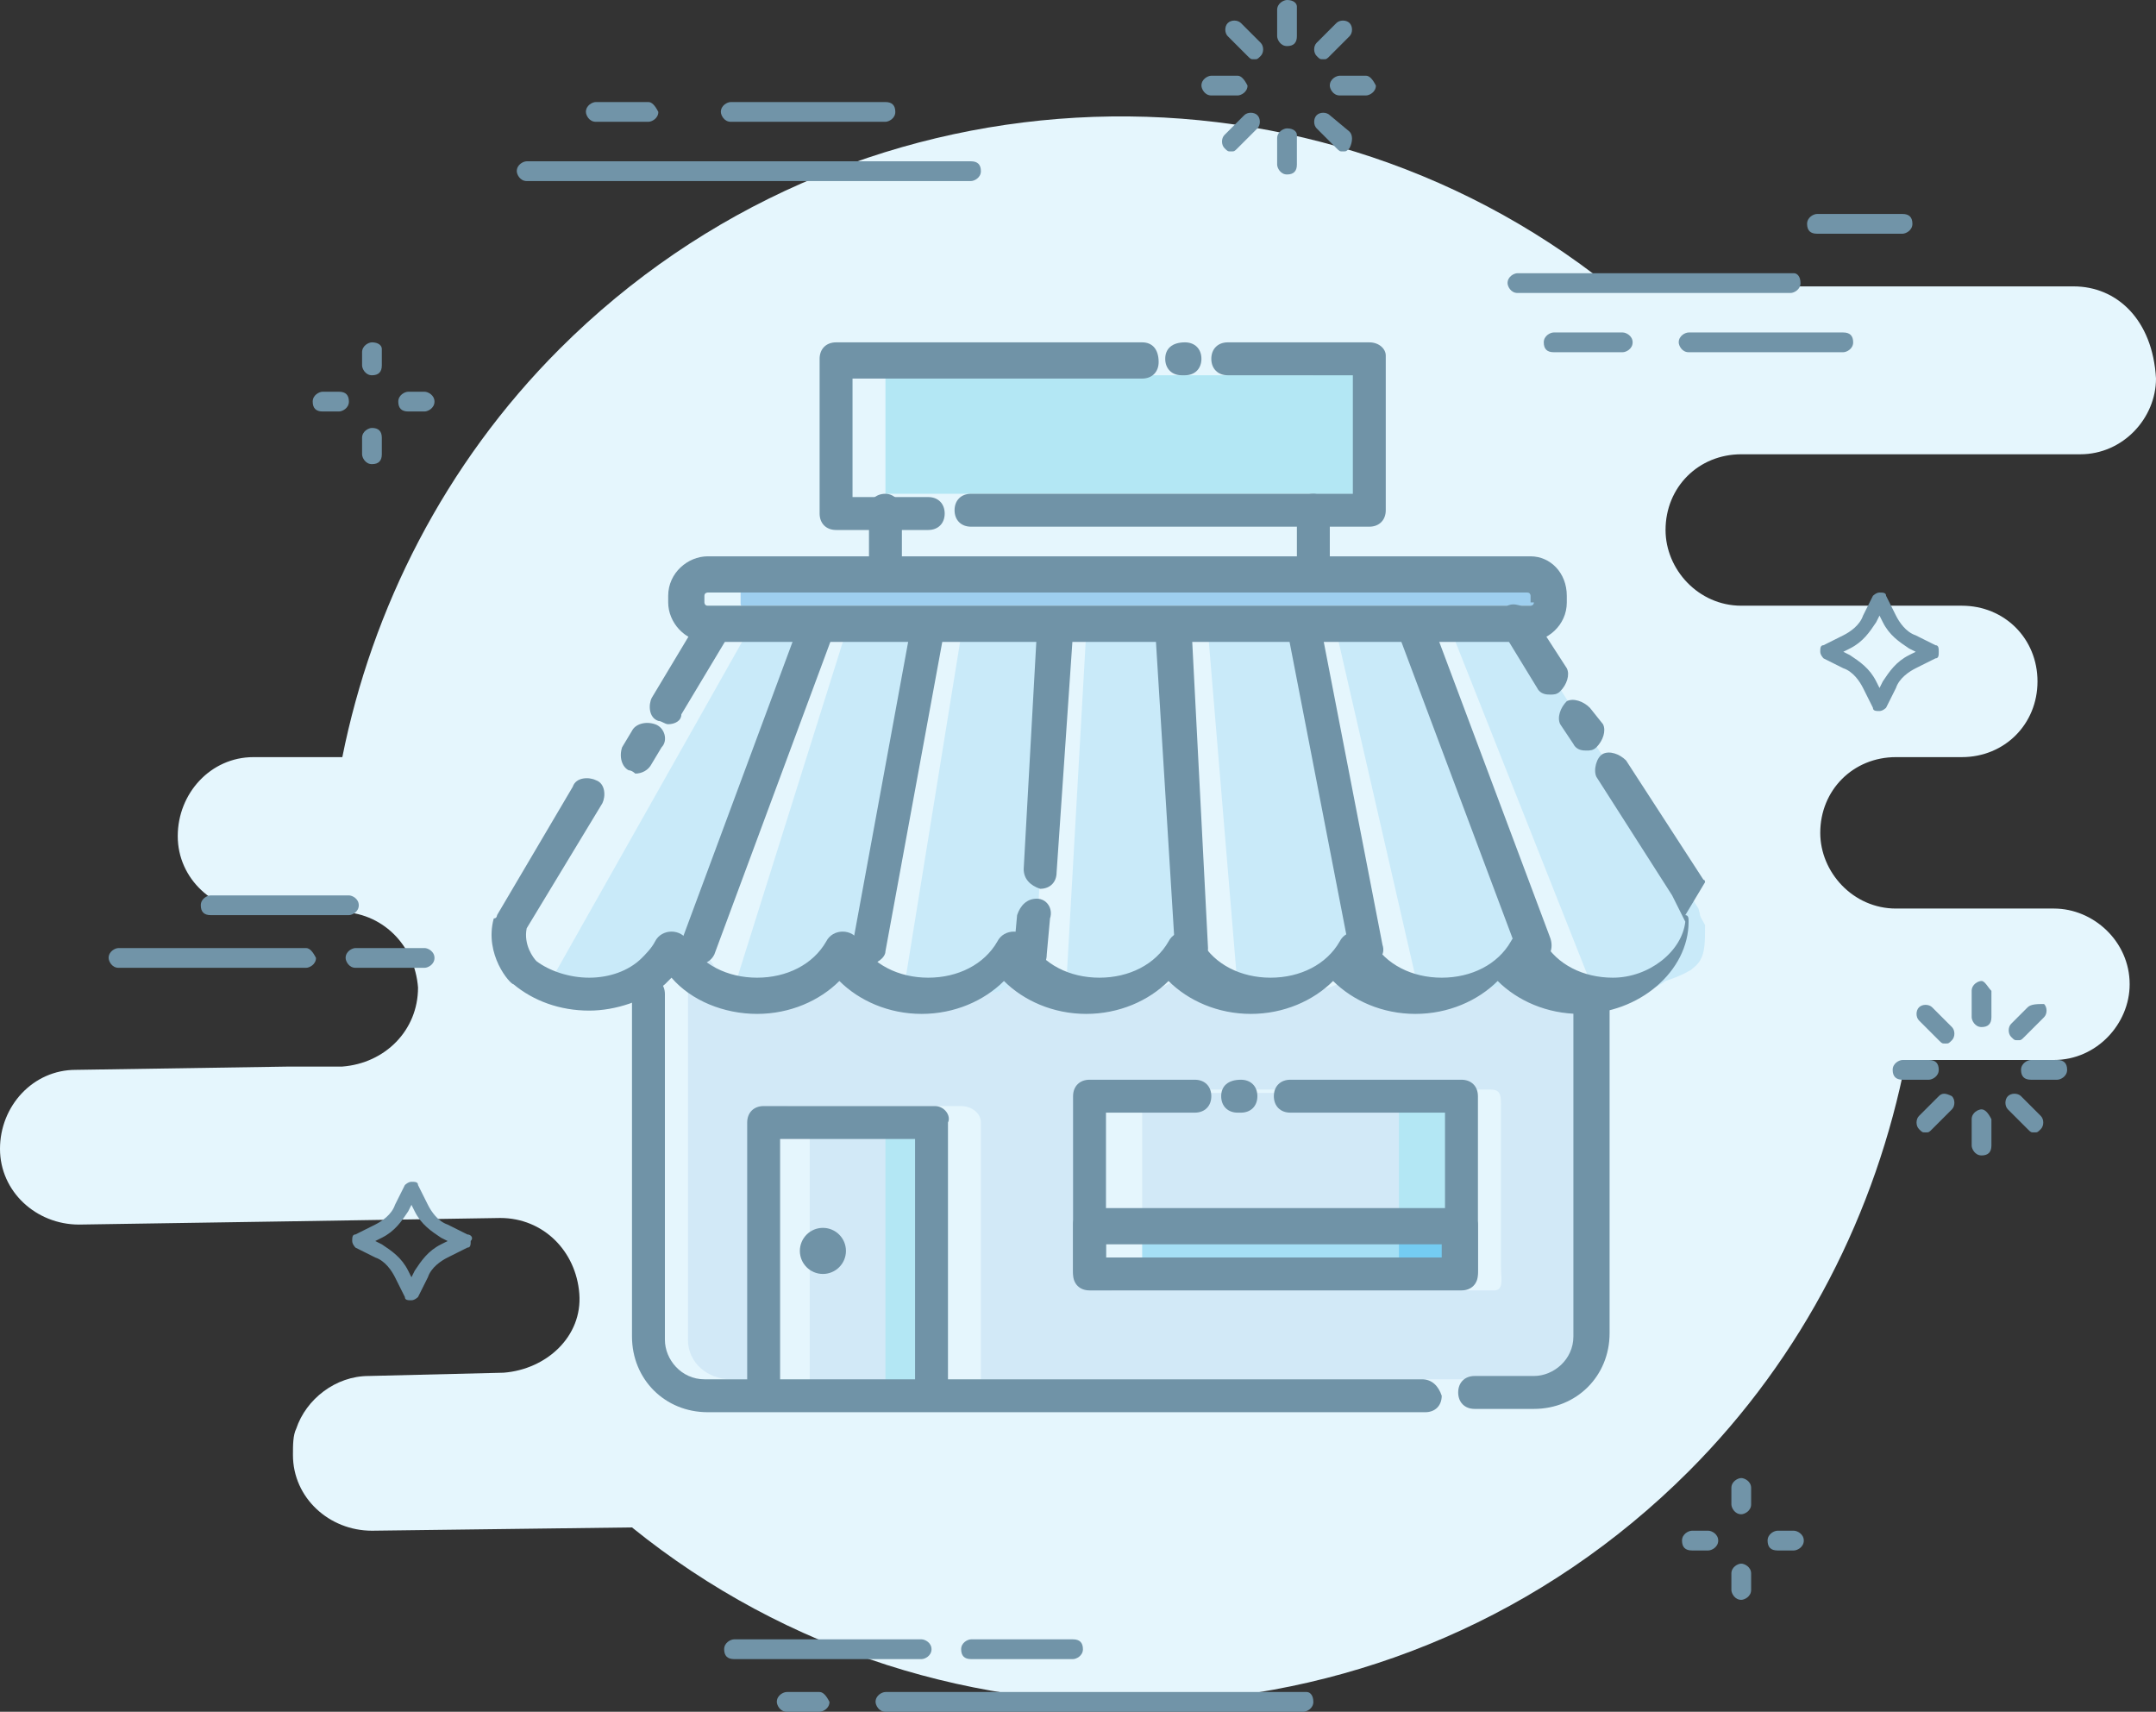 <?xml version="1.0" encoding="utf-8"?>
<!-- Generator: Adobe Illustrator 19.0.0, SVG Export Plug-In . SVG Version: 6.00 Build 0)  -->
<svg version="1.1" id="Digital_Marketing" xmlns="http://www.w3.org/2000/svg" xmlns:xlink="http://www.w3.org/1999/xlink" x="0px"
	 y="0px" viewBox="-387.1 272.6 65.5 52" style="enable-background:new -387.1 272.6 65.5 52;" xml:space="preserve">
<rect x="-387.1" y="272.6" width="65.5" height="52" fill="#333333" stroke="none"/>
<style type="text/css">
	.st0{fill:#E5F6FD;}
	.st1{fill:#7194A8;}
	.st2{fill:#C9EAF9;}
	.st3{fill:#B3E7F4;}
	.st4{fill:#9ECFEF;}
	.st5{fill:#D2E9F7;}
	.st6{fill:#A5DFF5;}
	.st7{fill:#74CCF2;}
	.st8{fill:#7093A7;}
</style>
<g id="XMLID_1248_">
	<g id="XMLID_54_">
		<path id="XMLID_60_" class="st0" d="M-381.7,298L-381.7,298L-381.7,298z"/>
		<path id="XMLID_59_" class="st0" d="M-322.6,302.3L-322.6,302.3L-322.6,302.3z"/>
		<path id="XMLID_58_" class="st0" d="M-321.7,283.6L-321.7,283.6L-321.7,283.6z"/>
		<path id="XMLID_57_" class="st0" d="M-336.7,288.3L-336.7,288.3L-336.7,288.3z"/>
		<path id="XMLID_56_" class="st0" d="M-332,297.6L-332,297.6L-332,297.6z"/>
		<path id="XMLID_55_" class="st0" d="M-324.1,281.3h-14.1c-9.4-7.5-23.2-6.8-31.9,1.9c-3.5,3.5-5.7,7.9-6.6,12.4h-2.7
			c-1.3,0-2.3,1.1-2.3,2.4c0,1.3,1.1,2.3,2.4,2.3h0.9h1.6c1.3,0,2.3,1,2.4,2.3c0,1.3-1,2.3-2.3,2.4h-1.6l-6.5,0.1
			c-1.3,0-2.3,1.1-2.3,2.4c0,1.3,1.1,2.3,2.4,2.3l6.5-0.1l6.3-0.1c1.3,0,2.3,1,2.4,2.3c0.1,1.3-1,2.3-2.3,2.4l-4.1,0.1
			c-1,0-1.9,0.7-2.2,1.6c-0.1,0.2-0.1,0.5-0.1,0.8c0,1.3,1.1,2.3,2.4,2.3l7.9-0.1c9.4,7.6,23.3,7.1,32.1-1.7
			c3.5-3.5,5.7-7.9,6.6-12.5h4.5c1.3,0,2.3-1.1,2.3-2.3c0-1.3-1.1-2.3-2.3-2.3h-2.8h-2c-1.3,0-2.3-1.1-2.3-2.3l0,0l0,0l0,0
			c0-1.3,1-2.3,2.3-2.3h2l0,0c1.3,0,2.3-1,2.3-2.3l0,0c0-1.3-1-2.3-2.3-2.3l0,0h-6.7c-1.3,0-2.3-1.1-2.3-2.3l0,0l0,0l0,0
			c0-1.3,1-2.3,2.3-2.3h6.7h3.6c1.3,0,2.3-1.1,2.3-2.3C-321.7,282.3-322.8,281.3-324.1,281.3z"/>
	</g>
</g>
<g id="XMLID_1061_">
	<g id="XMLID_688_">
		<g id="XMLID_827_">
			<path id="XMLID_828_" class="st1" d="M-354.5,322.4h-3.1c-0.1,0-0.3,0.1-0.3,0.3c0,0.2,0.1,0.3,0.3,0.3h3.1
				c0.1,0,0.3-0.1,0.3-0.3C-354.2,322.5-354.3,322.4-354.5,322.4z"/>
		</g>
		<g id="XMLID_825_">
			<path id="XMLID_826_" class="st1" d="M-359.1,322.4h-5.7c-0.1,0-0.3,0.1-0.3,0.3c0,0.2,0.1,0.3,0.3,0.3h5.7
				c0.1,0,0.3-0.1,0.3-0.3C-358.8,322.5-359,322.4-359.1,322.4z"/>
		</g>
		<g id="XMLID_821_">
			<path id="XMLID_823_" class="st1" d="M-374.2,301.4h-2.1c-0.1,0-0.3,0.1-0.3,0.3c0,0.1,0.1,0.3,0.3,0.3h2.1
				c0.1,0,0.3-0.1,0.3-0.3C-373.9,301.5-374.1,301.4-374.2,301.4z"/>
		</g>
		<g id="XMLID_819_">
			<path id="XMLID_820_" class="st1" d="M-377.8,301.4h-5.7c-0.1,0-0.3,0.1-0.3,0.3c0,0.1,0.1,0.3,0.3,0.3h5.7
				c0.1,0,0.3-0.1,0.3-0.3C-377.6,301.5-377.7,301.4-377.8,301.4z"/>
		</g>
		<g id="XMLID_789_">
			<path id="XMLID_790_" class="st1" d="M-376.5,299.8h-4.2c-0.1,0-0.3,0.1-0.3,0.3s0.1,0.3,0.3,0.3h4.2c0.1,0,0.3-0.1,0.3-0.3
				S-376.4,299.8-376.5,299.8z"/>
		</g>
		<g id="XMLID_787_">
			<path id="XMLID_788_" class="st1" d="M-347.4,324h-12.8c-0.1,0-0.3,0.1-0.3,0.3c0,0.1,0.1,0.3,0.3,0.3h12.7
				c0.1,0,0.3-0.1,0.3-0.3C-347.2,324.1-347.3,324-347.4,324z"/>
		</g>
		<g id="XMLID_785_">
			<path id="XMLID_786_" class="st1" d="M-362.2,324h-1c-0.1,0-0.3,0.1-0.3,0.3c0,0.1,0.1,0.3,0.3,0.3h1c0.1,0,0.3-0.1,0.3-0.3
				C-362,324.1-362.1,324-362.2,324z"/>
		</g>
		<g id="XMLID_768_">
			<g id="XMLID_783_">
				<path id="XMLID_784_" class="st1" d="M-345.6,274.9h-0.8c-0.1,0-0.3,0.1-0.3,0.3c0,0.1,0.1,0.3,0.3,0.3h0.8
					c0.1,0,0.3-0.1,0.3-0.3C-345.4,275-345.5,274.9-345.6,274.9z"/>
			</g>
			<g id="XMLID_781_">
				<path id="XMLID_782_" class="st1" d="M-349.5,274.9h-0.8c-0.1,0-0.3,0.1-0.3,0.3c0,0.1,0.1,0.3,0.3,0.3h0.8
					c0.1,0,0.3-0.1,0.3-0.3C-349.3,275-349.4,274.9-349.5,274.9z"/>
			</g>
			<g id="XMLID_779_">
				<path id="XMLID_780_" class="st1" d="M-346.5,273.3l-0.6,0.6c-0.1,0.1-0.1,0.3,0,0.4c0.1,0.1,0.1,0.1,0.2,0.1
					c0.1,0,0.1,0,0.2-0.1l0.6-0.6c0.1-0.1,0.1-0.3,0-0.4C-346.2,273.2-346.4,273.2-346.5,273.3z"/>
			</g>
			<g id="XMLID_777_">
				<path id="XMLID_778_" class="st1" d="M-349.3,276.1l-0.6,0.6c-0.1,0.1-0.1,0.3,0,0.4c0.1,0.1,0.1,0.1,0.2,0.1s0.1,0,0.2-0.1
					l0.6-0.6c0.1-0.1,0.1-0.3,0-0.4C-349,276-349.2,276-349.3,276.1z"/>
			</g>
			<g id="XMLID_775_">
				<path id="XMLID_776_" class="st1" d="M-348,272.6c-0.1,0-0.3,0.1-0.3,0.3v0.8c0,0.1,0.1,0.3,0.3,0.3c0.2,0,0.3-0.1,0.3-0.3v-0.9
					C-347.7,272.7-347.8,272.6-348,272.6z"/>
			</g>
			<g id="XMLID_773_">
				<path id="XMLID_774_" class="st1" d="M-348,276.5c-0.1,0-0.3,0.1-0.3,0.3v0.8c0,0.1,0.1,0.3,0.3,0.3c0.2,0,0.3-0.1,0.3-0.3v-0.9
					C-347.7,276.6-347.8,276.5-348,276.5z"/>
			</g>
			<g id="XMLID_771_">
				<path id="XMLID_772_" class="st1" d="M-349.4,273.3c-0.1-0.1-0.3-0.1-0.4,0c-0.1,0.1-0.1,0.3,0,0.4l0.6,0.6
					c0.1,0.1,0.1,0.1,0.2,0.1c0.1,0,0.1,0,0.2-0.1c0.1-0.1,0.1-0.3,0-0.4L-349.4,273.3z"/>
			</g>
			<g id="XMLID_769_">
				<path id="XMLID_770_" class="st1" d="M-346.7,276.1c-0.1-0.1-0.3-0.1-0.4,0s-0.1,0.3,0,0.4l0.6,0.6c0.1,0.1,0.1,0.1,0.2,0.1
					s0.1,0,0.2-0.1c0.1-0.2,0.1-0.4,0-0.5L-346.7,276.1z"/>
			</g>
		</g>
		<g id="XMLID_751_">
			<g id="XMLID_766_">
				<path id="XMLID_767_" class="st1" d="M-324.6,304.8h-0.8c-0.1,0-0.3,0.1-0.3,0.3s0.1,0.3,0.3,0.3h0.8c0.1,0,0.3-0.1,0.3-0.3
					S-324.4,304.8-324.6,304.8z"/>
			</g>
			<g id="XMLID_764_">
				<path id="XMLID_765_" class="st1" d="M-328.5,304.8h-0.8c-0.1,0-0.3,0.1-0.3,0.3s0.1,0.3,0.3,0.3h0.8c0.1,0,0.3-0.1,0.3-0.3
					S-328.3,304.8-328.5,304.8z"/>
			</g>
			<g id="XMLID_762_">
				<path id="XMLID_763_" class="st1" d="M-325.5,303.2l-0.5,0.5c-0.1,0.1-0.1,0.3,0,0.4s0.1,0.1,0.2,0.1c0.1,0,0.1,0,0.2-0.1
					l0.6-0.6c0.1-0.1,0.1-0.3,0-0.4C-325.2,303.1-325.4,303.1-325.5,303.2z"/>
			</g>
			<g id="XMLID_760_">
				<path id="XMLID_761_" class="st1" d="M-328.2,305.9l-0.6,0.6c-0.1,0.1-0.1,0.3,0,0.4c0.1,0.1,0.1,0.1,0.2,0.1s0.1,0,0.2-0.1
					l0.6-0.6c0.1-0.1,0.1-0.3,0-0.4C-328,305.8-328.1,305.8-328.2,305.9z"/>
			</g>
			<g id="XMLID_758_">
				<path id="XMLID_759_" class="st1" d="M-326.9,302.4c-0.1,0-0.3,0.1-0.3,0.3v0.8c0,0.1,0.1,0.3,0.3,0.3c0.2,0,0.3-0.1,0.3-0.3
					v-0.8C-326.7,302.6-326.8,302.4-326.9,302.4z"/>
			</g>
			<g id="XMLID_756_">
				<path id="XMLID_757_" class="st1" d="M-326.9,306.3c-0.1,0-0.3,0.1-0.3,0.3v0.8c0,0.1,0.1,0.3,0.3,0.3c0.2,0,0.3-0.1,0.3-0.3
					v-0.8C-326.7,306.4-326.8,306.3-326.9,306.3z"/>
			</g>
			<g id="XMLID_754_">
				<path id="XMLID_755_" class="st1" d="M-328.4,303.2c-0.1-0.1-0.3-0.1-0.4,0c-0.1,0.1-0.1,0.3,0,0.4l0.6,0.6
					c0.1,0.1,0.1,0.1,0.2,0.1c0.1,0,0.1,0,0.2-0.1s0.1-0.3,0-0.4L-328.4,303.2z"/>
			</g>
			<g id="XMLID_752_">
				<path id="XMLID_753_" class="st1" d="M-325.7,305.9c-0.1-0.1-0.3-0.1-0.4,0c-0.1,0.1-0.1,0.3,0,0.4l0.6,0.6
					c0.1,0.1,0.1,0.1,0.2,0.1s0.1,0,0.2-0.1c0.1-0.1,0.1-0.3,0-0.4L-325.7,305.9z"/>
			</g>
		</g>
		<g id="XMLID_747_">
			<path id="XMLID_748_" class="st1" d="M-328.3,292.2l-0.6-0.3c-0.3-0.1-0.5-0.4-0.6-0.6l-0.3-0.6c0-0.1-0.1-0.1-0.2-0.1
				s-0.2,0.1-0.2,0.1l-0.3,0.6c-0.1,0.3-0.4,0.5-0.6,0.6l0,0l-0.6,0.3c-0.1,0-0.1,0.1-0.1,0.2c0,0.1,0.1,0.2,0.1,0.2l0.6,0.3
				c0.3,0.1,0.5,0.4,0.6,0.6l0.3,0.6c0,0.1,0.1,0.1,0.2,0.1s0.2-0.1,0.2-0.1l0.3-0.6c0.1-0.3,0.4-0.5,0.6-0.6l0.6-0.3
				c0.1,0,0.1-0.1,0.1-0.2C-328.2,292.3-328.2,292.2-328.3,292.2z M-329.1,292.5c-0.4,0.2-0.6,0.5-0.8,0.8l-0.1,0.2l-0.1-0.2
				c-0.2-0.4-0.5-0.6-0.8-0.8l-0.2-0.1l0.2-0.1l0,0c0.4-0.2,0.6-0.5,0.8-0.8l0.1-0.2l0.1,0.2c0.2,0.4,0.5,0.6,0.8,0.8l0.2,0.1
				L-329.1,292.5z"/>
		</g>
		<g id="XMLID_740_">
			<path id="XMLID_741_" class="st1" d="M-372.9,310.1l-0.6-0.3c-0.3-0.1-0.5-0.4-0.6-0.6l-0.3-0.6c0-0.1-0.1-0.1-0.2-0.1
				s-0.2,0.1-0.2,0.1l-0.3,0.6c-0.1,0.3-0.4,0.5-0.6,0.6l-0.6,0.3c-0.1,0-0.1,0.1-0.1,0.2c0,0.1,0.1,0.2,0.1,0.2l0.6,0.3
				c0.3,0.1,0.5,0.4,0.6,0.6l0.3,0.6c0,0.1,0.1,0.1,0.2,0.1s0.2-0.1,0.2-0.1l0.3-0.6c0.1-0.3,0.4-0.5,0.6-0.6l0.6-0.3
				c0.1,0,0.1-0.1,0.1-0.2C-372.7,310.2-372.8,310.1-372.9,310.1z M-373.7,310.4c-0.4,0.2-0.6,0.5-0.8,0.8l-0.1,0.2l-0.1-0.2
				c-0.2-0.4-0.5-0.6-0.8-0.8l-0.2-0.1l0.2-0.1c0.4-0.2,0.6-0.5,0.8-0.8l0.1-0.2l0.1,0.2c0.2,0.4,0.5,0.6,0.8,0.8l0.2,0.1
				L-373.7,310.4z"/>
		</g>
		<g id="XMLID_724_">
			<g id="XMLID_736_">
				<path id="XMLID_738_" class="st1" d="M-332.6,319.1h-0.5c-0.1,0-0.3,0.1-0.3,0.3c0,0.2,0.1,0.3,0.3,0.3h0.5
					c0.1,0,0.3-0.1,0.3-0.3C-332.3,319.2-332.5,319.1-332.6,319.1z"/>
			</g>
			<g id="XMLID_732_">
				<path id="XMLID_734_" class="st1" d="M-335.2,319.1h-0.5c-0.1,0-0.3,0.1-0.3,0.3c0,0.2,0.1,0.3,0.3,0.3h0.5
					c0.1,0,0.3-0.1,0.3-0.3C-334.9,319.2-335.1,319.1-335.2,319.1z"/>
			</g>
			<g id="XMLID_728_">
				<path id="XMLID_730_" class="st1" d="M-334.2,317.5c-0.1,0-0.3,0.1-0.3,0.3v0.5c0,0.1,0.1,0.3,0.3,0.3c0.1,0,0.3-0.1,0.3-0.3
					v-0.5C-333.9,317.6-334.1,317.5-334.2,317.5z"/>
			</g>
			<g id="XMLID_725_">
				<path id="XMLID_726_" class="st1" d="M-334.2,320.1c-0.1,0-0.3,0.1-0.3,0.3v0.5c0,0.1,0.1,0.3,0.3,0.3c0.1,0,0.3-0.1,0.3-0.3
					v-0.5C-333.9,320.2-334.1,320.1-334.2,320.1z"/>
			</g>
		</g>
		<g id="XMLID_710_">
			<g id="XMLID_722_">
				<path id="XMLID_723_" class="st1" d="M-374.2,284.5h-0.5c-0.1,0-0.3,0.1-0.3,0.3c0,0.2,0.1,0.3,0.3,0.3h0.5
					c0.1,0,0.3-0.1,0.3-0.3C-373.9,284.6-374.1,284.5-374.2,284.5z"/>
			</g>
			<g id="XMLID_720_">
				<path id="XMLID_721_" class="st1" d="M-376.8,284.5h-0.5c-0.1,0-0.3,0.1-0.3,0.3c0,0.2,0.1,0.3,0.3,0.3h0.5
					c0.1,0,0.3-0.1,0.3-0.3C-376.5,284.6-376.6,284.5-376.8,284.5z"/>
			</g>
			<g id="XMLID_716_">
				<path id="XMLID_718_" class="st1" d="M-375.8,283c-0.1,0-0.3,0.1-0.3,0.3v0.4c0,0.1,0.1,0.3,0.3,0.3c0.2,0,0.3-0.1,0.3-0.3v-0.5
					C-375.5,283.1-375.6,283-375.8,283z"/>
			</g>
			<g id="XMLID_712_">
				<path id="XMLID_714_" class="st1" d="M-375.8,285.6c-0.1,0-0.3,0.1-0.3,0.3v0.5c0,0.1,0.1,0.3,0.3,0.3c0.2,0,0.3-0.1,0.3-0.3
					v-0.5C-375.5,285.7-375.6,285.6-375.8,285.6z"/>
			</g>
		</g>
		<g id="XMLID_706_">
			<path id="XMLID_708_" class="st1" d="M-329.3,279.1h-2.6c-0.1,0-0.3,0.1-0.3,0.3c0,0.2,0.1,0.3,0.3,0.3h2.6
				c0.1,0,0.3-0.1,0.3-0.3C-329,279.2-329.1,279.1-329.3,279.1z"/>
		</g>
		<g id="XMLID_703_">
			<path id="XMLID_704_" class="st1" d="M-332.6,280.9h-8.4c-0.1,0-0.3,0.1-0.3,0.3c0,0.1,0.1,0.3,0.3,0.3h8.3
				c0.1,0,0.3-0.1,0.3-0.3C-332.4,281-332.5,280.9-332.6,280.9z"/>
		</g>
		<g id="XMLID_700_">
			<path id="XMLID_701_" class="st1" d="M-337.8,282.7h-2.1c-0.1,0-0.3,0.1-0.3,0.3c0,0.2,0.1,0.3,0.3,0.3h2.1
				c0.1,0,0.3-0.1,0.3-0.3C-337.5,282.8-337.7,282.7-337.8,282.7z"/>
		</g>
		<g id="XMLID_697_">
			<path id="XMLID_698_" class="st1" d="M-331.1,282.7h-4.7c-0.1,0-0.3,0.1-0.3,0.3c0,0.1,0.1,0.3,0.3,0.3h4.7
				c0.1,0,0.3-0.1,0.3-0.3C-330.8,282.8-330.9,282.7-331.1,282.7z"/>
		</g>
		<g id="XMLID_693_">
			<path id="XMLID_695_" class="st1" d="M-357.6,277.5h-13.5c-0.1,0-0.3,0.1-0.3,0.3c0,0.1,0.1,0.3,0.3,0.3h13.5
				c0.1,0,0.3-0.1,0.3-0.3C-357.3,277.6-357.4,277.5-357.6,277.5z"/>
		</g>
		<g id="XMLID_691_">
			<path id="XMLID_692_" class="st1" d="M-360.2,275.7h-4.7c-0.1,0-0.3,0.1-0.3,0.3c0,0.1,0.1,0.3,0.3,0.3h4.7
				c0.1,0,0.3-0.1,0.3-0.3C-359.9,275.8-360,275.7-360.2,275.7z"/>
		</g>
		<g id="XMLID_689_">
			<path id="XMLID_690_" class="st1" d="M-367.4,275.7h-1.6c-0.1,0-0.3,0.1-0.3,0.3c0,0.1,0.1,0.3,0.3,0.3h1.6
				c0.1,0,0.3-0.1,0.3-0.3C-367.2,275.8-367.3,275.7-367.4,275.7z"/>
		</g>
	</g>
</g>
<g id="XMLID_480_">
	<g id="XMLID_1056_">
		<g id="XMLID_130_">
			<path id="XMLID_131_" class="st2" d="M-359.6,302.4c0.4,0.6,1,0.4,1.9,0.4s1.4-0.9,1.8-1.5l0.9-9.5l-2.9,0.1L-359.6,302.4z"/>
		</g>
	</g>
	<g id="XMLID_1052_">
		<g id="XMLID_127_">
			<path id="XMLID_128_" class="st2" d="M-351.4,292l-2.7-0.2l-0.6,10.6c0.4,0.6,1.1,0.3,1.9,0.3c0.8,0,1.6-0.7,2-1.2l0,0
				L-351.4,292z"/>
		</g>
	</g>
	<g id="XMLID_1050_">
		<g id="XMLID_124_">
			<path id="XMLID_125_" class="st2" d="M-350.4,291.8l0.9,10.8c0,0,2.4,1,3.4-1.1l-1.9-9.7H-350.4z"/>
		</g>
	</g>
	<g id="XMLID_1046_">
		<g id="XMLID_121_">
			<path id="XMLID_122_" class="st2" d="M-346.5,291.8l2.5,10.9c0.4,0.6,0.9,0.2,1.8,0.2s1.1-0.8,1.5-1.5l-3.5-9.6H-346.5z"/>
		</g>
	</g>
	<g id="XMLID_1041_">
		<g id="XMLID_133_">
			<rect id="XMLID_134_" x="-360.2" y="284" class="st3" width="14.5" height="3.6"/>
		</g>
	</g>
	<g id="XMLID_1037_">
		<rect id="XMLID_616_" x="-347.2" y="284" class="st3" width="1.6" height="3.6"/>
	</g>
	<g id="XMLID_1033_">
		<g id="XMLID_118_">
			<path id="XMLID_119_" class="st2" d="M-370.2,302.1c-0.1,0.4,0.7,0.4,0.8,0.5c0.4,0.3,0.9-0.1,1.5-0.1c0.6,0,1.3-0.5,1.8-0.8
				c0.1-0.1,0.2-0.2,0.3-0.3c0-0.1,0-0.1,0-0.2l3.4-9.2h-2.1L-370.2,302.1z"/>
		</g>
	</g>
	<g id="XMLID_1029_">
		<g id="XMLID_115_">
			<path id="XMLID_116_" class="st2" d="M-364.7,302.3c0.4,0.7,0.9,0.3,1.8,0.3c0.9,0,1.8-0.9,2.2-1.5l1.7-9.3h-2.4L-364.7,302.3z"
				/>
		</g>
	</g>
	<g id="XMLID_1024_">
		<path id="XMLID_596_" class="st4" d="M-340.3,290.5h-24.2c-0.1,0-0.1,0-0.1,0.1v0.3c0,0.1,0,0.1,0.1,0.1h24.1c0.1,0,0.2,0,0.2-0.1
			v-0.3C-340.2,290.5-340.3,290.5-340.3,290.5z"/>
	</g>
	<g id="XMLID_1016_">
		<path id="XMLID_1018_" class="st5" d="M-340.4,302c-0.6,0.6-3.3,1.3-5.3-0.1c-1.2,1.6-4.6,0.6-5.2-0.1c-1,1.8-4.3,0.7-4.9,0.1
			c-2.1,1.9-4.4,0.4-5-0.2c-0.6,0.6-2.8,1.9-4.3,0.6c-0.1,0.1-0.4-0.6-0.5-0.6c-0.3,0.2-0.4,0.4-0.6,0.5v11.1c0,0.7,0.6,1.2,1.3,1.2
			h1.3v-7.8c0-0.3,0.2-0.5,0.5-0.5h5.2c0.3,0,0.6,0.2,0.6,0.5v7.8h17.5c0.7,0,1.2-0.5,1.2-1.2v-10.1C-338.9,303-340,302.3-340.4,302
			z M-341.7,311.8h-11.6c-0.3,0-0.4-0.4-0.4-0.7v-1.4v-3.5c0-0.3,0.1-0.5,0.4-0.5h11.5c0.3,0,0.3,0.2,0.3,0.5v3.5v1.4
			C-341.5,311.4-341.4,311.8-341.7,311.8z"/>
	</g>
	<g id="XMLID_1012_">
		<g id="XMLID_112_">
			<path id="XMLID_113_" class="st2" d="M-340.8,291.8h-2.2l4.2,10.6c0,0.1,1.2,0.8,2.3,0c1.2-0.4,1.2-0.7,1.2-1.7l-1-1.8
				L-340.8,291.8z"/>
		</g>
	</g>
	<g id="XMLID_1007_">
		<path id="XMLID_588_" class="st2" d="M-335.5,300.2l-5.3-8.4l-1.1,0.1l5.5,10.1c0.7,0.2,0.8,0.1,0.7-0.3
			C-335.2,301.1-335.5,300.2-335.5,300.2z"/>
	</g>
	<g id="XMLID_1003_">
		<path id="XMLID_586_" class="st2" d="M-357.4,302.5c0.4,0.6,1.6,0.1,1.8-1.6l0.5-8.9h-1L-357.4,302.5z"/>
	</g>
	<g id="XMLID_996_">
		<path id="XMLID_581_" class="st2" d="M-352.5,291.8l0.1,10.5c0.4,0.6,1.3-0.3,1.7-0.8l-0.9-9.7
			C-351.6,291.8-352.5,291.8-352.5,291.8z"/>
	</g>
	<g id="XMLID_992_">
		<path id="XMLID_579_" class="st2" d="M-347.6,292l-1-0.3l1.7,10.7c0,0,1.6-0.5,1.3-1.2L-347.6,292z"/>
	</g>
	<g id="XMLID_987_">
		<path id="XMLID_577_" class="st2" d="M-345.1,291.8l3.1,10.6c0.4,0.6,1-0.4,1.4-1l-3.7-9.7h-0.8V291.8z"/>
	</g>
	<g id="XMLID_983_">
		<path id="XMLID_575_" class="st2" d="M-368.2,302.6c-0.1,0.4,1.3-0.8,1.8-1.2c0.1-0.1,0.2-0.2,0.3-0.3c0-0.1,0-0.2,0-0.2l3.3-9.2
			l-0.8,0.1L-368.2,302.6z"/>
	</g>
	<g id="XMLID_978_">
		<path id="XMLID_570_" class="st2" d="M-362.8,302.6c0.6,0.1,0.7,0,0.9-0.1c0.3-0.1,0.7-0.6,1.1-1.2l1.7-9.3l-1-0.2L-362.8,302.6z"
			/>
	</g>
	<g id="XMLID_974_">
		<g id="XMLID_142_">
			<rect id="XMLID_143_" x="-352.4" y="310.2" class="st6" width="10.1" height="0.8"/>
		</g>
	</g>
	<g id="XMLID_969_">
		<rect id="XMLID_566_" x="-352.4" y="305.8" class="st5" width="10.1" height="3.9"/>
	</g>
	<g id="XMLID_965_">
		<rect id="XMLID_564_" x="-362.5" y="307.1" class="st5" width="3.9" height="7.5"/>
	</g>
	<g id="XMLID_960_">
		<g id="XMLID_139_">
			<rect id="XMLID_140_" x="-360.2" y="307.1" class="st3" width="1.6" height="7.5"/>
		</g>
	</g>
	<g id="XMLID_956_">
		<g id="XMLID_136_">
			<rect id="XMLID_137_" x="-344.6" y="305.6" class="st3" width="1.6" height="4.4"/>
		</g>
	</g>
	<g id="XMLID_952_">
		<g id="XMLID_145_">
			<rect id="XMLID_146_" x="-344.6" y="310" class="st7" width="1.6" height="1"/>
		</g>
	</g>
	<g id="XMLID_948_">
		<path id="XMLID_555_" class="st5" d="M-341,314.9c0,0,1.8,0.1,1.8-1.3s0-11,0-11l-1.8-0.4V314.9z"/>
	</g>
	<g id="XMLID_945_">
		<g id="XMLID_103_">
			<path id="XMLID_104_" class="st8" d="M-343.9,314.5h-21.8c-0.7,0-1.2-0.6-1.2-1.2v-10.5c0-0.3-0.2-0.5-0.5-0.5
				c-0.3,0-0.5,0.2-0.5,0.5v10.4c0,1.3,1,2.3,2.3,2.3h21.8c0.3,0,0.5-0.2,0.5-0.5C-343.4,314.7-343.6,314.5-343.9,314.5z"/>
		</g>
	</g>
	<g id="XMLID_939_">
		<g id="XMLID_100_">
			<path id="XMLID_101_" class="st8" d="M-338.8,302.3c-0.3,0-0.5,0.2-0.5,0.5v10.4c0,0.7-0.6,1.2-1.2,1.2h-1.8
				c-0.3,0-0.5,0.2-0.5,0.5c0,0.3,0.2,0.5,0.5,0.5h1.8c1.3,0,2.3-1,2.3-2.3v-10.3C-338.3,302.5-338.5,302.3-338.8,302.3z"/>
		</g>
	</g>
	<g id="XMLID_934_">
		<g id="XMLID_93_">
			<path id="XMLID_98_" class="st8" d="M-365.1,291.1c-0.2-0.1-0.6-0.1-0.7,0.2l-1.5,2.5c-0.1,0.2-0.1,0.6,0.2,0.7
				c0.1,0,0.2,0.1,0.3,0.1c0.2,0,0.4-0.1,0.4-0.3l1.5-2.5C-364.7,291.5-364.8,291.2-365.1,291.1z"/>
		</g>
	</g>
	<g id="XMLID_930_">
		<g id="XMLID_90_">
			<path id="XMLID_91_" class="st8" d="M-367.2,294.6c-0.3-0.1-0.6,0-0.7,0.2l-0.3,0.5c-0.1,0.3,0,0.6,0.2,0.7
				c0.1,0,0.2,0.1,0.2,0.1c0.2,0,0.4-0.1,0.5-0.3l0.3-0.5C-366.8,295.1-366.9,294.7-367.2,294.6z"/>
		</g>
	</g>
	<g id="XMLID_925_">
		<g id="XMLID_86_">
			<path id="XMLID_87_" class="st8" d="M-335.3,299.4C-335.3,299.3-335.4,299.3-335.3,299.4l-2.4-3.7c-0.2-0.2-0.5-0.3-0.7-0.2
				c-0.2,0.1-0.3,0.5-0.2,0.7l2.3,3.6l0.4,0.8c-0.1,0.9-1.1,1.7-2.2,1.7c-0.9,0-1.7-0.4-2.1-1.1c-0.1-0.2-0.3-0.3-0.5-0.3l0,0
				c-0.2,0-0.4,0.1-0.5,0.3c-0.4,0.7-1.2,1.1-2.1,1.1c-0.9,0-1.7-0.4-2.1-1.1c-0.1-0.2-0.3-0.3-0.5-0.3l0,0c-0.2,0-0.4,0.1-0.5,0.3
				c-0.4,0.7-1.2,1.1-2.1,1.1s-1.7-0.4-2.1-1.1c-0.1-0.2-0.3-0.3-0.5-0.3l0,0c-0.2,0-0.4,0.1-0.5,0.3c-0.4,0.7-1.2,1.1-2.1,1.1
				c-0.9,0-1.7-0.4-2.1-1.1c-0.1-0.2-0.3-0.3-0.5-0.3l0,0c-0.2,0-0.4,0.1-0.5,0.3c-0.4,0.7-1.2,1.1-2.1,1.1s-1.7-0.4-2.1-1.1
				c-0.1-0.2-0.3-0.3-0.5-0.3l0,0c-0.2,0-0.4,0.1-0.5,0.3c-0.4,0.7-1.2,1.1-2.1,1.1s-1.7-0.4-2.1-1.1c-0.1-0.2-0.3-0.3-0.5-0.3
				c-0.2,0-0.4,0.1-0.5,0.3c-0.1,0.2-0.3,0.4-0.4,0.5c-0.4,0.4-1,0.6-1.6,0.6c-0.6,0-1.2-0.2-1.6-0.5c-0.1-0.1-0.4-0.5-0.3-1
				l2.3-3.8c0.1-0.2,0.1-0.6-0.2-0.7c-0.2-0.1-0.6-0.1-0.7,0.2l-2.3,3.9c0,0,0,0.1-0.1,0.1c-0.3,1.1,0.5,2,0.6,2l0,0
				c0.6,0.5,1.4,0.8,2.3,0.8c0.8,0,1.7-0.3,2.3-0.8c0.1-0.1,0.1-0.1,0.2-0.2c0.6,0.7,1.6,1.1,2.6,1.1s1.9-0.4,2.5-1
				c0.6,0.6,1.5,1,2.5,1s1.9-0.4,2.5-1c0.6,0.6,1.5,1,2.5,1s1.9-0.4,2.5-1c0.6,0.6,1.5,1,2.5,1s1.9-0.4,2.5-1c0.6,0.6,1.5,1,2.5,1
				s1.9-0.4,2.5-1c0.6,0.6,1.5,1,2.5,1c1.8,0,3.3-1.3,3.3-2.8c0-0.1,0-0.2-0.1-0.2L-335.3,299.4z"/>
		</g>
	</g>
	<g id="XMLID_921_">
		<g id="XMLID_83_">
			<path id="XMLID_84_" class="st8" d="M-338.8,294.1c-0.2-0.2-0.5-0.3-0.7-0.2c-0.2,0.2-0.3,0.5-0.2,0.7l0.4,0.6
				c0.1,0.2,0.3,0.2,0.4,0.2c0.1,0,0.2,0,0.3-0.1c0.2-0.2,0.3-0.5,0.2-0.7L-338.8,294.1z"/>
		</g>
	</g>
	<g id="XMLID_917_">
		<g id="XMLID_80_">
			<path id="XMLID_81_" class="st8" d="M-340.6,291.2c-0.2-0.2-0.5-0.3-0.7-0.2c-0.2,0.2-0.3,0.5-0.2,0.7l1.1,1.8
				c0.1,0.2,0.3,0.2,0.4,0.2s0.2,0,0.3-0.1c0.2-0.2,0.3-0.5,0.2-0.7L-340.6,291.2z"/>
		</g>
	</g>
	<g id="XMLID_909_">
		<g id="XMLID_94_">
			<path id="XMLID_95_" class="st8" d="M-340.6,289.5h-25c-0.6,0-1.2,0.5-1.2,1.2v0.2c0,0.6,0.5,1.2,1.2,1.2h24.9
				c0.6,0,1.2-0.5,1.2-1.2v-0.2C-339.5,290-340,289.5-340.6,289.5z M-340.5,290.9c0,0.1-0.1,0.1-0.1,0.1h-25c-0.1,0-0.1-0.1-0.1-0.1
				v-0.2c0-0.1,0.1-0.1,0.1-0.1h24.9c0.1,0,0.1,0.1,0.1,0.1v0.2H-340.5z"/>
		</g>
	</g>
	<g id="XMLID_906_">
		<g id="XMLID_77_">
			<path id="XMLID_78_" class="st8" d="M-355,291.3c-0.3,0-0.5,0.2-0.6,0.5l-0.4,7.2c0,0.3,0.2,0.5,0.5,0.6l0,0
				c0.3,0,0.5-0.2,0.5-0.5l0.5-7.3C-354.5,291.5-354.7,291.3-355,291.3z"/>
		</g>
	</g>
	<g id="XMLID_901_">
		<g id="XMLID_74_">
			<path id="XMLID_75_" class="st8" d="M-355.6,299.9c-0.3,0-0.5,0.2-0.6,0.5l-0.1,1.1c0,0.3,0.2,0.5,0.5,0.6l0,0
				c0.3,0,0.5-0.2,0.5-0.5l0.1-1.1C-355.1,300.2-355.3,299.9-355.6,299.9z"/>
		</g>
	</g>
	<g id="XMLID_897_">
		<g id="XMLID_71_">
			<path id="XMLID_72_" class="st8" d="M-358.8,291.1c-0.3-0.1-0.6,0.1-0.6,0.4l-1.8,9.8c-0.1,0.3,0.1,0.6,0.4,0.6h0.1
				c0.2,0,0.5-0.2,0.5-0.4l1.8-9.8C-358.4,291.5-358.5,291.2-358.8,291.1z"/>
		</g>
	</g>
	<g id="XMLID_893_">
		<g id="XMLID_68_">
			<path id="XMLID_69_" class="st8" d="M-362.1,291.2c-0.3-0.1-0.6,0-0.7,0.3l-3.6,9.7c-0.1,0.3,0,0.6,0.3,0.7c0.1,0,0.1,0,0.2,0
				c0.2,0,0.4-0.1,0.5-0.3l3.6-9.7C-361.7,291.6-361.8,291.3-362.1,291.2z"/>
		</g>
	</g>
	<g id="XMLID_889_">
		<g id="XMLID_65_">
			<path id="XMLID_66_" class="st8" d="M-350.9,291.7c0-0.3-0.3-0.5-0.6-0.5c-0.3,0-0.5,0.3-0.5,0.6l0.6,9.7c0,0.3,0.2,0.5,0.5,0.5
				l0,0c0.3,0,0.5-0.3,0.5-0.6L-350.9,291.7z"/>
		</g>
	</g>
	<g id="XMLID_885_">
		<g id="XMLID_51_">
			<path id="XMLID_63_" class="st8" d="M-347,291.5c-0.1-0.3-0.3-0.5-0.6-0.4s-0.4,0.4-0.4,0.6l1.9,9.8c0,0.2,0.3,0.4,0.5,0.4h0.1
				c0.3-0.1,0.5-0.3,0.4-0.6L-347,291.5z"/>
		</g>
	</g>
	<g id="XMLID_881_">
		<g id="XMLID_48_">
			<path id="XMLID_49_" class="st8" d="M-343.6,291.5c-0.1-0.3-0.4-0.4-0.7-0.3c-0.3,0.1-0.4,0.4-0.3,0.7l3.6,9.6
				c0.1,0.2,0.3,0.3,0.5,0.3c0.1,0,0.1,0,0.2,0c0.3-0.1,0.4-0.4,0.3-0.7L-343.6,291.5z"/>
		</g>
	</g>
	<g id="XMLID_877_">
		<g id="XMLID_43_">
			<path id="XMLID_44_" class="st8" d="M-358.7,306.2h-5.2c-0.3,0-0.5,0.2-0.5,0.5v8c0,0.3,0.2,0.5,0.5,0.5c0.3,0,0.5-0.2,0.5-0.5
				v-7.5h4.1v7.5c0,0.3,0.2,0.5,0.5,0.5c0.3,0,0.5-0.2,0.5-0.5v-8C-358.2,306.5-358.4,306.2-358.7,306.2z"/>
		</g>
	</g>
	<g id="XMLID_873_">
		<g id="XMLID_40_">
			<path id="XMLID_41_" class="st8" d="M-342.7,305.4h-5.2c-0.3,0-0.5,0.2-0.5,0.5c0,0.3,0.2,0.5,0.5,0.5h4.7v4.4h-10.3v-4.4h2.7
				c0.3,0,0.5-0.2,0.5-0.5c0-0.3-0.2-0.5-0.5-0.5h-3.2c-0.3,0-0.5,0.2-0.5,0.5v5.4c0,0.3,0.2,0.5,0.5,0.5h11.3
				c0.3,0,0.5-0.2,0.5-0.5v-5.4C-342.2,305.6-342.4,305.4-342.7,305.4z"/>
		</g>
	</g>
	<g id="XMLID_869_">
		<g id="XMLID_37_">
			<path id="XMLID_38_" class="st8" d="M-349.4,305.4L-349.4,305.4c-0.4,0-0.6,0.2-0.6,0.5c0,0.3,0.2,0.5,0.5,0.5h0.1
				c0.3,0,0.5-0.2,0.5-0.5C-348.9,305.6-349.1,305.4-349.4,305.4z"/>
		</g>
	</g>
	<g id="XMLID_861_">
		<g id="XMLID_52_">
			<path id="XMLID_53_" class="st8" d="M-342.7,309.3H-354c-0.3,0-0.5,0.2-0.5,0.5v1.4c0,0.3,0.2,0.5,0.5,0.5h11.3
				c0.3,0,0.5-0.2,0.5-0.5v-1.4C-342.2,309.6-342.4,309.3-342.7,309.3z M-343.2,310.8h-10.3v-0.4h10.2v0.4H-343.2z"/>
		</g>
	</g>
	<g id="XMLID_856_">
		<g id="XMLID_34_">
			<circle id="XMLID_35_" class="st8" cx="-362.1" cy="310.6" r="0.7"/>
		</g>
	</g>
	<g id="XMLID_852_">
		<g id="XMLID_31_">
			<path id="XMLID_32_" class="st8" d="M-352.4,283h-9.3c-0.3,0-0.5,0.2-0.5,0.5v4.7c0,0.3,0.2,0.5,0.5,0.5h2.8
				c0.3,0,0.5-0.2,0.5-0.5c0-0.3-0.2-0.5-0.5-0.5h-2.3v-3.6h8.8c0.3,0,0.5-0.2,0.5-0.5C-351.9,283.2-352.1,283-352.4,283z"/>
		</g>
	</g>
	<g id="XMLID_848_">
		<g id="XMLID_28_">
			<path id="XMLID_29_" class="st8" d="M-345.5,283h-4.3c-0.3,0-0.5,0.2-0.5,0.5c0,0.3,0.2,0.5,0.5,0.5h3.8v3.6h-11.6
				c-0.3,0-0.5,0.2-0.5,0.5s0.2,0.5,0.5,0.5h12.1c0.3,0,0.5-0.2,0.5-0.5v-4.7C-345,283.2-345.2,283-345.5,283z"/>
		</g>
	</g>
	<g id="XMLID_844_">
		<g id="XMLID_25_">
			<path id="XMLID_26_" class="st8" d="M-351.1,283L-351.1,283c-0.4,0-0.6,0.2-0.6,0.5c0,0.3,0.2,0.5,0.5,0.5h0.1
				c0.3,0,0.5-0.2,0.5-0.5C-350.6,283.2-350.8,283-351.1,283z"/>
		</g>
	</g>
	<g id="XMLID_824_">
		<g id="XMLID_22_">
			<path id="XMLID_23_" class="st8" d="M-360.2,287.6c-0.3,0-0.5,0.2-0.5,0.5v1.8c0,0.3,0.2,0.5,0.5,0.5c0.3,0,0.5-0.2,0.5-0.5v-1.8
				C-359.7,287.9-359.9,287.6-360.2,287.6z"/>
		</g>
	</g>
	<g id="XMLID_822_">
		<g id="XMLID_19_">
			<path id="XMLID_20_" class="st8" d="M-347.2,287.6c-0.3,0-0.5,0.2-0.5,0.5v1.8c0,0.3,0.2,0.5,0.5,0.5c0.3,0,0.5-0.2,0.5-0.5v-1.8
				C-346.7,287.9-346.9,287.6-347.2,287.6z"/>
		</g>
	</g>
</g>
</svg>

